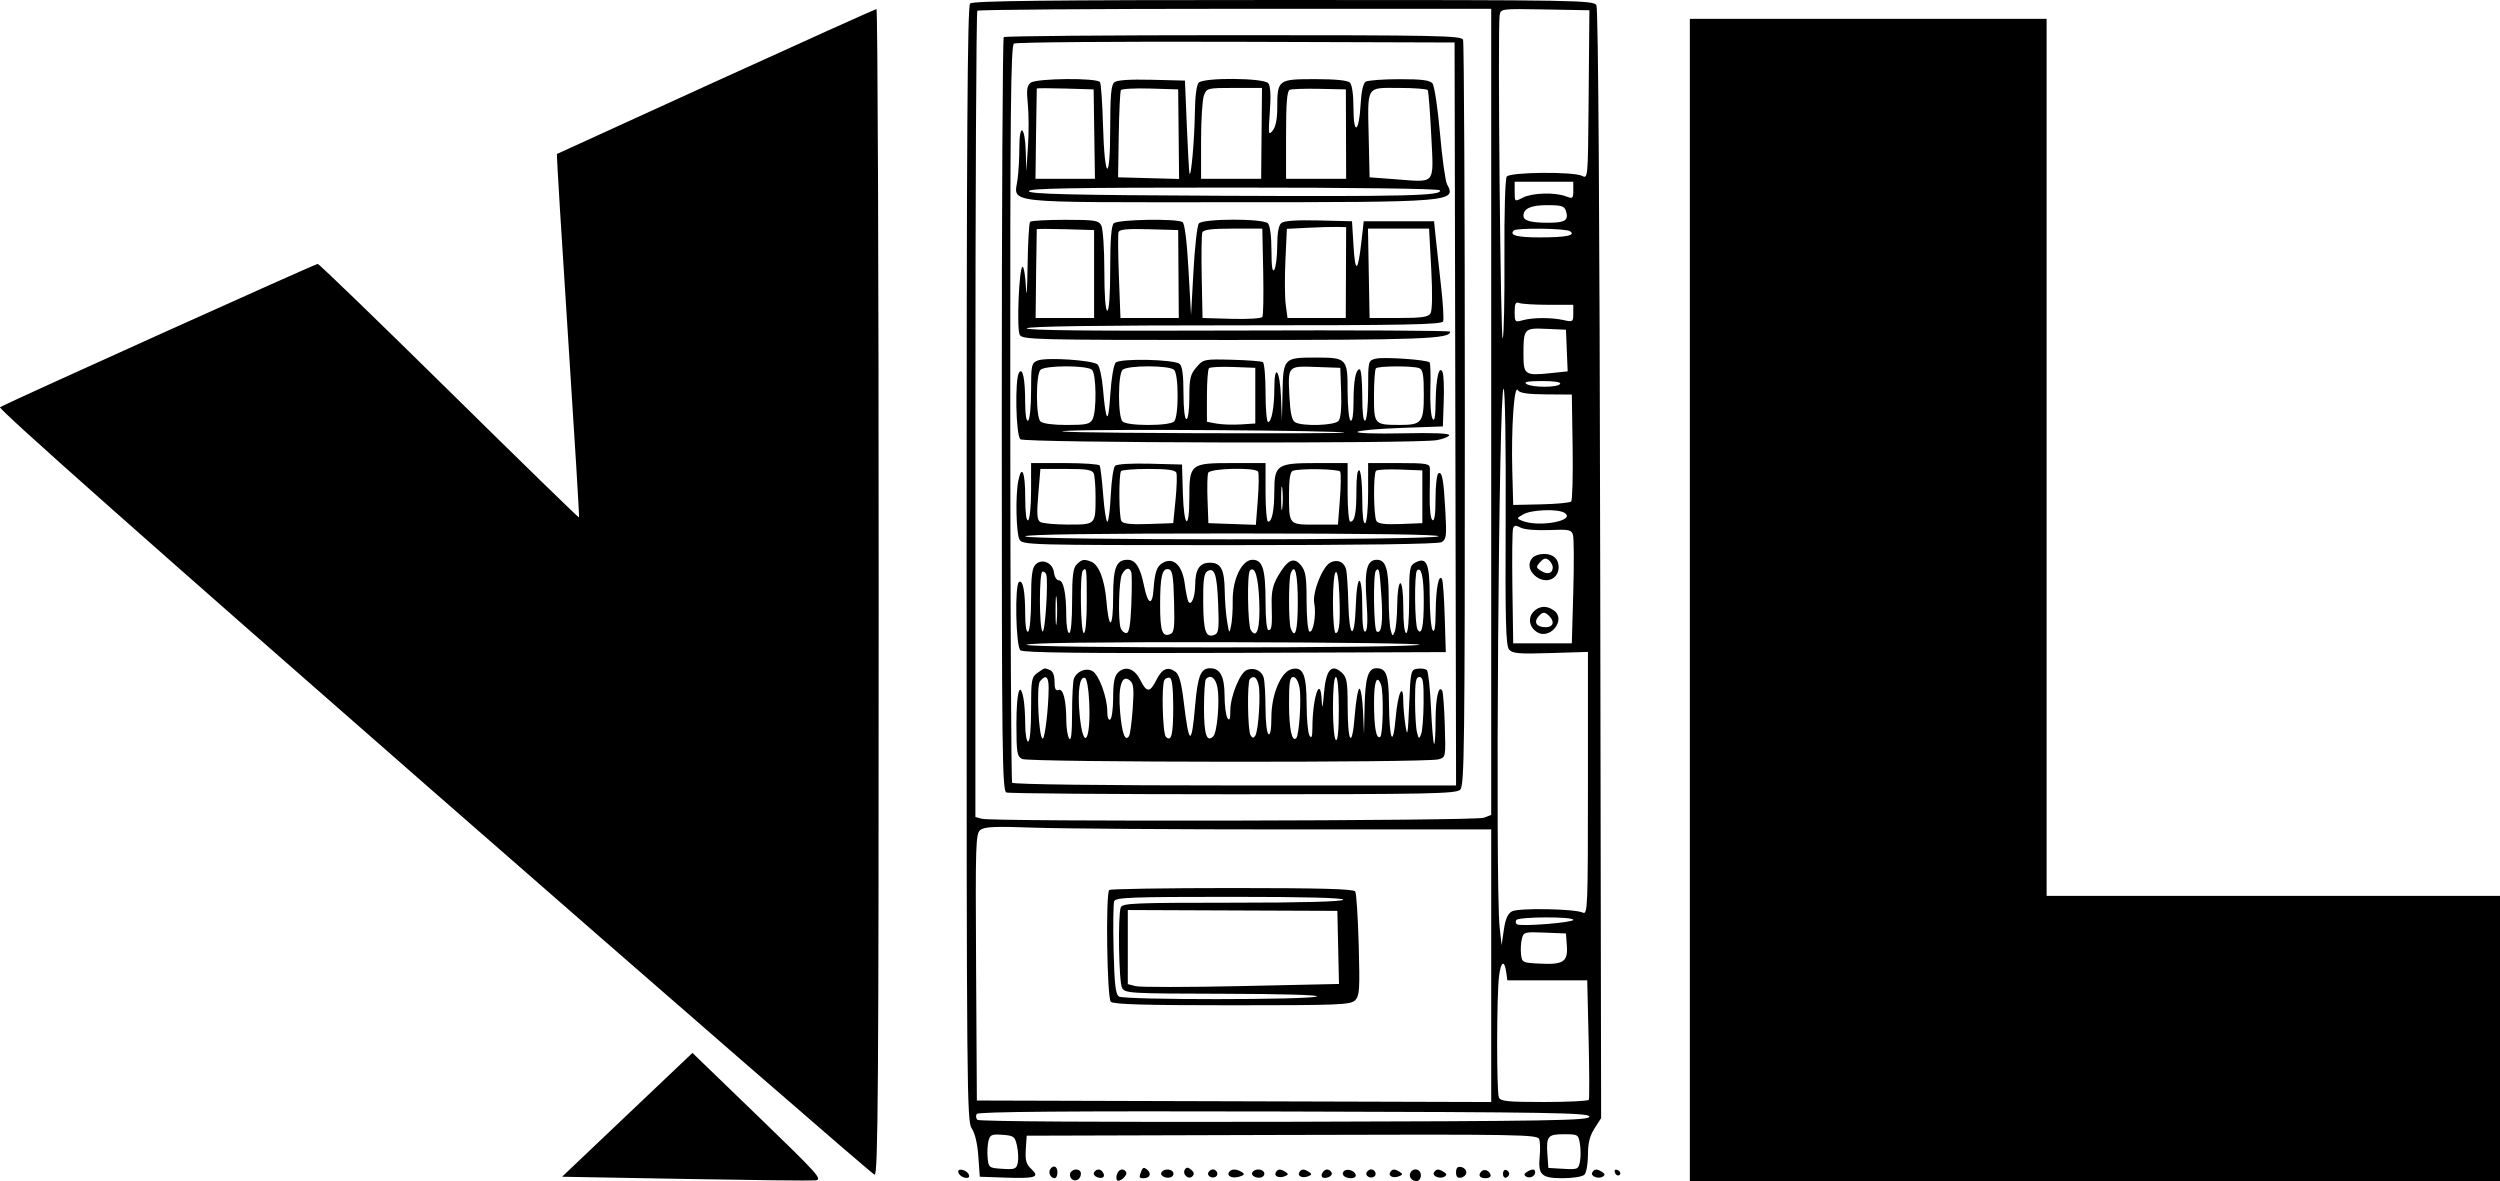 <svg width="853" height="403" viewBox="0 0 853 403" fill="none" xmlns="http://www.w3.org/2000/svg">
<g clip-path="url(#clip0_832_6684)">
<path fill-rule="evenodd" clip-rule="evenodd" d="M331.004 1.2C330.079 2.125 329.804 45.973 329.804 192.477C329.804 371.895 329.902 382.694 331.554 385.027C332.646 386.57 333.492 390.134 333.804 394.5L334.304 401.5L342.72 401.793C353.349 402.163 354.902 401.672 351.91 398.884C350.129 397.225 349.76 395.924 350.003 392.163L350.304 387.5L437.485 387.245C519.875 387.003 524.695 387.086 525.202 388.745C525.497 389.71 525.564 392.284 525.351 394.464C524.724 400.872 525.89 402 533.139 402C536.678 402 539.926 401.478 540.604 400.8C541.264 400.14 541.806 397.102 541.808 394.05C541.81 390.007 542.422 387.549 544.058 385L546.304 381.5L545.99 192.564C545.791 72.91 545.32 2.963 544.705 1.814C543.776 0.079 539.102 0 437.969 0C357.041 0 331.922 0.282 331.004 1.2ZM244.304 27.758C214.604 41.286 190.179 52.437 190.026 52.538C189.874 52.639 191.567 80.529 193.789 114.515C196.011 148.501 197.711 176.423 197.566 176.564C197.422 176.704 177.504 157.306 153.304 133.456C129.104 109.606 108.901 90.072 108.408 90.046C107.666 90.008 4.088 136.715 0.01 138.927C-0.835 139.385 50.445 184.865 147.873 270.064C229.909 341.804 297.654 400.645 298.417 400.823C299.596 401.098 299.804 371.325 299.804 202.073C299.804 92.583 299.467 3.036 299.054 3.081C298.641 3.126 274.004 14.23 244.304 27.758ZM508.804 140.525V278.05L506.239 279.025C503.448 280.086 338.962 280.417 335.054 279.37L332.804 278.767V141.55C332.804 66.081 333.104 4.033 333.471 3.667C333.837 3.3 373.437 3 421.471 3H508.804V140.525ZM542.262 8.25C542.239 10.863 542.127 23.816 542.012 37.035C541.809 60.456 541.755 61.044 539.87 60.035C537.01 58.505 515.286 58.686 514.107 60.25C513.565 60.97 513.229 72.531 513.315 87.5C513.398 101.8 513.137 114.4 512.735 115.5C512.007 117.494 510.97 9.547 511.675 5.225C512.045 2.96 512.116 2.95 527.175 3.225L542.304 3.5L542.262 8.25ZM342.471 12.667C342.104 13.033 341.804 71.035 341.804 141.56C341.804 257.563 341.955 269.844 343.386 270.393C344.256 270.727 379.099 271 420.814 271C488.433 271 496.832 270.83 498.233 269.429C499.645 268.017 499.804 255.038 499.804 141.51C499.804 72.02 499.531 14.452 499.197 13.582C498.651 12.158 490.817 12 420.864 12C378.114 12 342.837 12.3 342.471 12.667ZM496.558 141.25L496.812 268H421.367C375.559 268 345.695 267.632 345.343 267.063C345.025 266.548 344.736 209.785 344.702 140.923C344.65 37.678 344.873 15.571 345.972 14.871C346.704 14.405 380.829 14.131 421.804 14.262L496.304 14.5L496.558 141.25ZM351.63 28.25C350.397 29.241 350.202 30.743 350.689 35.5C351.027 38.8 351.05 45.325 350.74 50L350.177 58.5L349.99 51.809C349.745 43.01 347.804 41.671 347.804 50.301C347.804 53.832 347.529 58.727 347.193 61.178C346.042 69.576 340.787 69 418.509 69C495.868 69 496.967 68.91 493.733 62.867C493.144 61.767 492.053 53.896 491.309 45.377C490.563 36.841 489.417 29.239 488.757 28.444C487.856 27.357 485.053 27.004 477.432 27.015C471.861 27.024 466.7 27.413 465.962 27.881C465.123 28.413 464.48 31.282 464.249 35.529C463.715 45.329 461.804 46.401 461.804 36.9C461.804 32.4 461.324 28.92 460.604 28.2C459.819 27.415 455.678 27 448.639 27C436.076 27 435.804 27.206 435.804 36.743C435.804 40.585 435.262 43.289 434.237 44.559C432.793 46.346 432.717 45.839 433.269 38.142C433.676 32.472 433.497 29.335 432.714 28.392C431.196 26.563 410.806 26.398 409.004 28.2C408.267 28.937 407.759 32.893 407.687 38.45C407.566 47.849 406.319 61.621 405.827 59C405.673 58.175 405.266 50.75 404.925 42.5L404.304 27.5L392.947 27.216C385.43 27.028 381.119 27.323 380.197 28.089C379.123 28.98 378.804 32.582 378.804 43.822C378.804 62.72 376.883 61.839 376.345 42.695C376.135 35.198 375.675 28.601 375.324 28.033C374.376 26.499 353.572 26.69 351.63 28.25ZM373.37 45.75L373.594 61H363.449H353.304L353.498 45.75C353.605 37.363 353.718 30.371 353.748 30.214C353.779 30.056 358.156 30.056 363.475 30.214L373.146 30.5L373.37 45.75ZM402.15 45.782L402.304 61.063L391.898 60.782L381.491 60.5L381.718 46.041C381.843 38.088 382.174 31.21 382.455 30.756C382.736 30.301 387.247 30.058 392.48 30.215L401.995 30.5L402.15 45.782ZM430.448 45.5L430.304 60.999L420.054 61H409.804V48.065C409.804 40.951 410.243 33.976 410.779 32.565C411.731 30.062 411.983 30 421.173 30H430.592L430.448 45.5ZM459.257 45.75L459.304 61H449.054H438.804V46.083C438.804 35.095 439.133 31.029 440.054 30.644C440.742 30.357 445.333 30.207 450.257 30.311L459.21 30.5L459.257 45.75ZM487.149 30.75C487.404 31.162 487.939 38.089 488.337 46.142C489.189 63.341 490.098 62.205 476.304 61.173L467.304 60.5L467.016 47.5C466.602 28.874 465.943 30 477.264 30C482.446 30 486.894 30.338 487.149 30.75ZM536.804 64.975C536.804 67.756 536.636 67.887 534.239 66.975C530.483 65.547 522.718 65.797 519.554 67.447C516.809 68.879 516.804 68.875 516.804 65.441V62H526.804H536.804V64.975ZM491.258 64.926C492.403 66.779 480.117 67.085 416.387 66.795C365.554 66.564 351.38 66.229 351.054 65.25C350.723 64.258 365.087 64 420.662 64C462.555 64 490.916 64.372 491.258 64.926ZM534.301 71.991C535.307 75.159 534.053 76 528.327 76C522.23 76 519.804 75.315 519.804 73.593C519.804 71.136 522.375 70 527.937 70C532.782 70 533.767 70.308 534.301 71.991ZM351.471 75.667C351.104 76.033 350.715 82.896 350.605 90.917C350.496 98.938 350.251 102.238 350.061 98.25C349.872 94.262 349.351 91 348.904 91C347.71 91 346.827 112.175 347.934 114.244C348.817 115.893 353.128 116 418.69 116C485.317 116 494.803 115.645 494.804 113.152C494.804 112.793 462.146 112.624 422.229 112.775C372.832 112.963 349.857 112.723 350.288 112.025C350.712 111.341 374.326 111 421.394 111C479.794 111 491.956 110.768 492.387 109.644C492.673 108.898 492.37 103.61 491.713 97.894C491.056 92.177 490.245 84.8 489.911 81.5L489.304 75.5H477.304H465.304L464.51 82.5C463.322 92.981 462.406 93.492 461.825 84L461.304 75.5L449.947 75.216C442.43 75.028 438.119 75.323 437.197 76.089C436.266 76.861 435.799 79.443 435.789 83.872C435.78 87.518 435.337 91.175 434.804 92C434.134 93.037 433.83 91.017 433.819 85.45C433.81 80.542 433.336 76.932 432.604 76.2C430.912 74.508 410.41 74.552 409.042 76.25C408.488 76.938 407.664 84.25 407.211 92.5L406.387 107.5L405.515 92.009C404.96 82.164 404.216 76.247 403.473 75.774C401.471 74.501 381.338 74.866 380.004 76.2C379.183 77.021 378.804 81.911 378.804 91.7C378.804 100.567 378.424 106 377.804 106C377.186 106 376.804 100.811 376.804 92.434C376.804 84.973 376.338 77.998 375.769 76.934C374.839 75.197 373.582 75 363.435 75C357.222 75 351.837 75.3 351.471 75.667ZM459.24 93L459.176 108.5H449.24H439.304L438.695 104C438.36 101.525 438.31 94.681 438.584 88.791L439.083 78.082L446.194 77.718C450.104 77.518 454.654 77.387 456.304 77.427L459.304 77.5L459.24 93ZM373.304 93.5V108.5H363.328H353.352L353.514 93.5C353.604 85.25 353.705 78.371 353.74 78.214C353.775 78.056 358.192 78.056 363.554 78.214L373.304 78.5V93.5ZM402.1 93.5L402.206 108.5H392.255H382.304L381.773 94.5C381.481 86.8 381.422 79.922 381.643 79.216C381.942 78.258 384.575 78.005 392.02 78.216L401.995 78.5L402.1 93.5ZM431.003 92.601C431.168 100.632 431.042 107.624 430.721 108.139C430.401 108.655 425.676 108.947 420.221 108.788L410.304 108.5L410.024 94.548C409.871 86.875 409.969 80.012 410.243 79.298C410.605 78.354 413.462 78 420.721 78H430.701L431.003 92.601ZM488.332 91.682C488.793 100.292 488.698 105.945 488.075 106.932C487.286 108.184 485.092 108.5 477.195 108.5H467.304L467.028 93.25L466.752 78H477.176H487.599L488.332 91.682ZM535.638 78.876C537.877 80.296 534.442 81 525.281 81C517.588 81 514.868 80.269 516.498 78.639C517.448 77.689 534.09 77.895 535.638 78.876ZM528.386 104H536.804V106.975C536.804 109.813 536.655 109.917 533.554 109.225C529.323 108.281 523.016 108.301 519.554 109.269C516.918 110.006 516.804 109.888 516.804 106.412C516.804 103.516 517.123 102.908 518.386 103.393C519.256 103.727 523.756 104 528.386 104ZM534.595 119.603L534.886 126.707L528.878 127.335C520.327 128.228 519.804 127.862 519.804 120.975C519.804 112.06 519.977 111.867 527.677 112.207L534.304 112.5L534.595 119.603ZM354.054 123.014C351.944 123.878 351.804 124.524 351.804 133.409C351.804 138.646 351.357 143.158 350.804 143.5C350.175 143.889 349.799 141.591 349.79 137.309C349.774 129.199 348.938 125.181 347.681 127.165C346.214 129.48 346.617 148.6 348.159 149.88C349.673 151.136 483.169 151.418 490.222 150.18C492.377 149.802 494.289 149.044 494.472 148.496C494.687 147.852 489.058 147.624 478.554 147.851C469.617 148.044 462.679 147.819 463.137 147.351C463.595 146.883 470.345 146.275 478.137 146L492.304 145.5L492.597 137.084C492.758 132.455 492.598 127.955 492.24 127.084C491.075 124.247 489.953 128.89 489.844 137C489.771 142.435 489.472 144.035 488.759 142.812C488.217 141.884 487.893 137.312 488.039 132.653C488.185 127.994 488.07 123.945 487.783 123.654C486.873 122.73 472.084 121.713 469.39 122.389C466.826 123.033 466.804 123.122 466.804 132.96C466.804 138.496 466.362 143.155 465.804 143.5C465.165 143.895 464.804 140.844 464.804 135.059C464.804 130.077 464.406 126 463.921 126C462.551 126 461.833 129.863 461.818 137.309C461.809 141.591 461.433 143.889 460.804 143.5C460.252 143.159 459.804 138.668 459.804 133.476C459.804 122.266 459.549 122 448.804 122C438.068 122 437.842 122.237 437.6 133.785L437.397 143.5L437.06 135.25C436.69 126.177 434.804 123.775 434.804 132.375C434.804 138.879 433.868 144 432.679 144C432.198 144 431.804 139.527 431.804 134.059C431.804 128.591 431.394 123.864 430.892 123.555C430.391 123.245 425.631 122.881 420.316 122.746C410.835 122.505 410.604 122.553 408.227 125.306C406.131 127.733 405.804 129.117 405.804 135.556C405.804 139.852 405.381 143 404.804 143C404.212 143 403.804 139.374 403.804 134.122C403.804 128.132 403.388 124.9 402.525 124.183C400.611 122.595 382.203 122.21 380.682 123.726C379.977 124.428 379.184 129.133 378.826 134.726C378.159 145.144 377.357 144.431 376.318 132.5C375.983 128.65 375.168 124.99 374.506 124.367C372.933 122.884 356.954 121.827 354.054 123.014ZM372.604 126.2C374.087 127.683 374.211 140.371 372.769 143.066C371.882 144.723 370.622 145 363.969 145C359.263 145 355.731 144.527 355.004 143.8C354.281 143.077 353.804 139.578 353.804 135C353.804 130.422 354.281 126.923 355.004 126.2C356.607 124.597 371.001 124.597 372.604 126.2ZM400.604 126.2C401.327 126.923 401.804 130.422 401.804 135C401.804 139.578 401.327 143.077 400.604 143.8C399.881 144.523 396.382 145 391.804 145C387.226 145 383.727 144.523 383.004 143.8C382.281 143.077 381.804 139.578 381.804 135C381.804 130.422 382.281 126.923 383.004 126.2C384.607 124.597 399.001 124.597 400.604 126.2ZM428.304 135V144.5L423.307 144.815C420.558 144.988 416.846 144.855 415.057 144.52L411.804 143.909V135.121C411.804 130.288 412.121 126.016 412.509 125.628C412.897 125.241 416.609 125.053 420.759 125.212L428.304 125.5V135ZM457.596 133.847C457.781 139.141 457.462 142.707 456.724 143.597C455.382 145.214 444.21 145.542 441.826 144.035C440.799 143.385 440.232 140.798 439.967 135.555C439.419 124.702 439.275 124.866 449.038 125.209L457.304 125.5L457.596 133.847ZM484.222 125.607C485.49 126.093 485.804 127.873 485.804 134.572C485.804 144.143 485.122 145.01 477.62 144.986C468.875 144.959 468.804 144.879 468.804 135.05C468.804 130.256 469.104 126.033 469.471 125.667C470.304 124.833 482.082 124.786 484.222 125.607ZM532.304 131C531.514 132.278 522.782 132.278 520.804 131C519.754 130.322 521.348 130.026 526.113 130.015C530.401 130.006 532.693 130.37 532.304 131ZM513.73 176.58C513.567 211.792 513.784 220.271 514.882 221.594C516.036 222.985 518.102 223.165 529.019 222.825L541.804 222.426V267.32C541.804 309.726 541.707 312.168 540.054 311.384C537.284 310.069 518.176 309.73 515.889 310.955C514.451 311.724 513.648 313.546 513.107 317.268L512.346 322.5L511.684 316.5C510.134 302.471 511.386 131.624 513.031 132.64C513.546 132.959 513.845 151.711 513.73 176.58ZM527.518 134.562L536.304 134.623L536.578 152.488C536.728 162.313 536.503 170.696 536.078 171.116C535.652 171.536 531.029 171.971 525.804 172.084L516.304 172.289L515.988 160.395C515.607 146.017 516.635 131.109 517.87 133.106C518.496 134.119 521.136 134.517 527.518 134.562ZM458.721 147.624C458.95 147.831 434.65 147.906 404.721 147.792C371.845 147.666 356.044 147.335 364.804 146.955C379.119 146.333 457.913 146.895 458.721 147.624ZM351.804 167.441C351.804 172.656 351.356 177.159 350.804 177.5C350.167 177.894 349.804 175.01 349.804 169.559C349.804 160.993 348.604 158.248 347.429 164.125C346.438 169.079 346.703 181.942 347.839 184.066C348.848 185.95 350.697 186 419.405 186C464.533 186 490.609 185.64 491.805 185C493.483 184.101 493.623 183.053 493.177 174.75C492.577 163.597 492.056 160.726 490.775 161.518C490.241 161.848 489.804 165.718 489.804 170.118C489.804 175.503 489.457 177.904 488.743 177.462C488.125 177.08 487.737 173.614 487.814 169.153C487.886 164.944 487.913 160.712 487.875 159.75C487.812 158.199 486.61 158 477.304 158H466.804V167.941C466.804 173.49 466.362 178.155 465.804 178.5C465.166 178.895 464.804 175.863 464.804 170.118C464.804 165.168 464.354 160.84 463.804 160.5C463.171 160.109 462.804 162.629 462.804 167.359C462.804 175.102 462.23 178 460.697 178C460.206 178 459.804 173.5 459.804 168V158H448.959C435.735 158 434.811 158.625 434.79 167.579C434.775 174.206 434.009 178 432.687 178C432.202 178 431.804 173.5 431.804 168V158H420.459C406.125 158 405.804 158.259 405.804 169.829C405.804 181.4 403.937 180.069 403.59 168.25L403.304 158.5L392.39 158.214C385.859 158.044 381.062 158.342 380.448 158.956C379.883 159.521 379.227 164.037 378.99 168.992C378.753 173.946 378.229 178 377.825 178C377.421 178 376.779 173.871 376.398 168.825C376.017 163.779 375.476 159.279 375.196 158.825C374.915 158.371 369.538 158 363.245 158H351.804V167.441ZM373.197 161.582C373.531 162.452 373.804 166.015 373.804 169.5C373.804 179.074 373.874 179.002 364.447 178.985C359.968 178.976 355.684 178.577 354.926 178.097C353.836 177.406 353.698 175.432 354.266 168.612L354.984 160H363.787C370.892 160 372.707 160.305 373.197 161.582ZM401.371 161.314C401.649 162.037 401.522 166.2 401.09 170.564L400.304 178.5L391.89 178.793C385.845 179.004 383.235 178.722 382.621 177.793C381.778 176.516 381.673 162.202 382.496 160.75C382.731 160.337 386.96 160 391.894 160C398.384 160 401.006 160.364 401.371 161.314ZM429.257 160.923C429.571 161.431 429.529 165.723 429.165 170.461L428.503 179.076L420.404 178.788L412.304 178.5L412.009 170.588C411.847 166.237 411.945 162.075 412.228 161.338C412.829 159.771 428.311 159.393 429.257 160.923ZM457.257 160.923C457.571 161.431 457.531 165.706 457.168 170.423L456.509 179H448.763C439.686 179 439.804 179.139 439.804 168.502C439.804 163.569 440.213 161.001 441.054 160.662C443.293 159.759 456.67 159.975 457.257 160.923ZM485.304 169.5V178.5L477.892 178.797C472.638 179.008 470.241 178.716 469.657 177.797C468.652 176.213 468.526 161.611 469.509 160.628C469.897 160.241 473.609 160.053 477.759 160.212L485.304 160.5V169.5ZM437.527 173.25C437.306 175.038 437.124 173.575 437.124 170C437.124 166.425 437.306 164.962 437.527 166.75C437.749 168.538 437.749 171.462 437.527 173.25ZM533.796 174.974C537.991 177.626 525.051 180.041 519.304 177.678C517.385 176.889 517.405 176.799 519.804 175.463C522.657 173.875 531.564 173.563 533.796 174.974ZM528.539 180.854C535.341 180.57 536.149 180.735 536.697 182.519C537.031 183.609 537.079 192.375 536.804 202L536.304 219.5H526.304H516.304L516.031 200.531C515.881 190.098 515.987 180.966 516.266 180.238C516.66 179.21 517.246 179.166 518.881 180.041C520.088 180.687 524.214 181.034 528.539 180.854ZM490.804 183C488.717 184.349 349.804 184.349 349.804 183C349.804 182.343 374.21 182.005 421.054 182.015C467.424 182.025 491.78 182.369 490.804 183ZM523.004 190.2C521.271 191.933 521.528 194.44 523.633 196.345C527.091 199.475 531.804 197.834 531.804 193.5C531.804 190.67 529.948 189 526.804 189C525.374 189 523.664 189.54 523.004 190.2ZM529.804 193.563C529.804 195.631 528.073 196.185 525.885 194.818C524.035 193.663 524.006 193.435 525.496 191.788C526.719 190.436 527.432 190.277 528.456 191.126C529.197 191.741 529.804 192.838 529.804 193.563ZM353.333 192.614C352.158 193.789 351.804 196.542 351.804 204.512C351.804 210.347 351.367 215.152 350.804 215.5C350.175 215.889 349.799 213.591 349.79 209.309C349.775 201.665 349.01 197.754 347.69 198.57C346.169 199.51 346.598 220.584 348.164 221.884C349.154 222.705 369.139 222.943 421.414 222.757L493.304 222.5L492.941 210.5C492.741 203.9 492.326 198.08 492.018 197.566C490.915 195.724 489.943 200.644 489.859 208.5C489.8 214.056 489.477 216.042 488.804 215C488.271 214.175 487.828 208.943 487.819 203.372C487.802 192.194 486.792 189.866 482.868 191.966C480.967 192.983 480.804 193.975 480.804 204.535C480.804 211.512 480.413 216 479.804 216C479.216 216 478.804 212.5 478.804 207.5C478.804 202.5 478.392 199 477.804 199C477.236 199 476.774 202.13 476.734 206.25C476.695 210.238 476.321 214.376 475.902 215.446C475.196 217.249 475.092 217.212 474.486 214.946C474.126 213.601 473.825 208.533 473.818 203.684C473.803 194.137 472.81 191 469.804 191C466.393 191 465.511 194.496 466.259 205.051C466.724 211.617 466.6 215.008 465.877 215.455C465.143 215.908 464.804 213.253 464.804 207.059C464.804 195.399 462.976 195.143 462.593 206.75C462.201 218.614 460.371 218.073 460.055 206C459.918 200.775 459.585 195.537 459.314 194.36C458.713 191.748 456.278 190.676 453.872 191.964C451.155 193.418 447.703 202.246 448.43 205.881C449.188 209.67 448.036 216.261 446.753 215.469C446.231 215.146 445.804 210.458 445.804 205.052C445.804 196.807 445.492 194.841 443.867 192.861C441.45 189.916 439.336 190.924 436.026 196.596C434.327 199.51 433.786 201.895 433.896 206C434.102 213.703 433.944 215 432.804 215C432.208 215 431.804 211.188 431.804 205.565C431.804 194.179 430.832 191 427.349 191C423.715 191 420.492 197.681 420.6 204.99C420.645 208.021 420.397 211.85 420.049 213.5C419.444 216.364 419.382 216.296 418.684 212C418.281 209.525 417.919 204.883 417.878 201.684C417.784 194.28 416.589 192 412.804 192C409.297 192 407.81 194.278 407.789 199.684C407.773 203.67 406.461 206.872 405.489 205.299C405.178 204.796 404.61 202.018 404.226 199.125C403.405 192.933 400.45 190.049 396.883 191.958C394.714 193.119 394.006 195.109 393.571 201.271C393.171 206.918 391.608 206.229 390.332 199.843C389.078 193.561 387.462 191 384.753 191C380.838 191 379.804 193.638 379.804 203.63C379.804 214.511 378.382 215.429 377.516 205.107C376.897 197.717 374.918 192.641 372.259 191.621C369.851 190.697 369.105 190.842 367.375 192.571C366.139 193.808 365.804 196.47 365.804 205.071C365.804 211.69 365.41 216 364.804 216C364.251 216 363.804 213.375 363.804 210.125C363.804 202.435 362.868 198 361.245 198C360.526 198 359.794 196.811 359.62 195.358C359.219 192.003 355.546 190.401 353.333 192.614ZM370.804 205C370.804 211.667 370.41 216 369.804 216C368.69 216 368.374 195.764 369.471 194.667C370.726 193.412 370.804 194.018 370.804 205ZM385.997 195.25C386.22 195.938 386.225 200.887 386.007 206.25C385.718 213.366 385.261 216 384.314 216C383.601 216 382.745 215.288 382.411 214.418C381.408 211.804 381.727 198.012 382.839 195.934C384.023 193.722 385.402 193.423 385.997 195.25ZM400.587 205.142C400.833 214.381 400.648 215.846 399.167 216.414C396.563 217.413 395.835 215.247 395.833 206.5C395.831 196.74 396.514 193.798 398.683 194.213C400.034 194.472 400.351 196.29 400.587 205.142ZM415.635 206.002C415.983 214.656 415.813 216.059 414.353 216.62C411.405 217.751 410.612 215.448 410.532 205.52C410.473 198.178 410.797 195.623 411.871 194.959C414.402 193.394 415.226 195.812 415.635 206.002ZM429.657 205.146C430.016 214.353 428.864 218.292 426.778 214.992C425.701 213.288 425.45 195.688 426.487 194.65C428.174 192.964 429.331 196.797 429.657 205.146ZM442.804 205.559C442.804 215.16 441.933 218.384 440.411 214.418C439.624 212.367 439.622 197.638 440.409 195.588C441.843 191.851 442.804 195.854 442.804 205.559ZM471.326 203.311C471.941 212.229 471.384 216.476 469.732 215.456C468.682 214.807 468.442 195.695 469.471 194.667C470.563 193.574 470.698 194.203 471.326 203.311ZM485.789 204.668C485.806 213.642 485.095 217.066 483.68 214.834C482.674 213.246 482.504 195.633 483.486 194.652C484.938 193.199 485.774 196.834 485.789 204.668ZM356.971 195.978C357.733 198.213 356.605 215.995 355.735 215.457C354.528 214.711 354.514 195 355.721 195C356.225 195 356.787 195.44 356.971 195.978ZM456.978 202.75C457.369 212.033 456.997 216 455.738 216C455.219 216 454.804 211.335 454.804 205.5C454.804 193.368 456.493 191.232 456.978 202.75ZM360.537 212.224C360.326 214.576 360.15 212.9 360.147 208.5C360.143 204.1 360.316 202.176 360.531 204.224C360.746 206.272 360.749 209.872 360.537 212.224ZM523.322 208.625C521.261 210.685 521.716 213.882 524.313 215.598C528.803 218.562 534.536 211.471 530.208 208.306C527.8 206.545 525.285 206.662 523.322 208.625ZM528.604 210.2C530.571 212.167 529.972 214 527.363 214C524.363 214 523.225 212.402 524.84 210.456C526.309 208.687 527.041 208.637 528.604 210.2ZM484.304 220C479.621 221.192 349.568 221.192 350.304 220C350.707 219.347 374.602 219.041 419.113 219.118C456.618 219.183 485.954 219.58 484.304 220ZM354.027 229.557C351.96 231.004 351.804 231.882 351.804 242.057C351.804 248.686 351.41 253 350.804 253C350.251 253 349.804 250.375 349.804 247.125C349.804 243.894 349.524 239.851 349.182 238.141C347.956 232.011 346.804 236.314 346.804 247.024C346.804 256.783 347.007 258.039 348.738 258.965C350.951 260.149 486.662 260.268 490.804 259.089C493.303 258.378 493.304 258.374 492.962 247.444C492.774 241.431 492.38 236.123 492.087 235.649C490.826 233.609 489.834 238.105 489.819 245.917C489.811 250.546 489.579 254.108 489.304 253.833C489.028 253.558 488.554 247.97 488.25 241.416C487.945 234.862 487.323 229.124 486.866 228.665C486.409 228.206 484.97 227.981 483.669 228.165C481.365 228.491 481.291 228.81 480.804 240.5C480.381 250.656 480.189 251.749 479.554 247.61C479.141 244.921 478.804 241.209 478.804 239.36C478.804 232.461 476.956 236.32 476.223 244.75C475.283 255.55 474.05 252.731 473.904 239.45C473.801 230.167 472.994 228 469.639 228C466.81 228 465.818 231.243 465.603 241.184L465.402 250.5L465.061 242.75C464.873 238.488 464.323 235 463.837 235C463.351 235 462.634 239.09 462.243 244.089C461.331 255.75 459.84 253.791 459.819 240.905C459.806 232.5 459.549 231.079 457.745 229.447C454.276 226.307 452.401 228.538 451.731 236.603C451.321 241.525 451.107 242.283 450.981 239.25C450.589 229.833 447.828 237.738 447.789 248.39C447.777 251.412 447.517 252.103 446.804 251C446.271 250.175 445.828 245.424 445.819 240.441C445.802 230.132 444.62 227.326 440.71 228.311C437.033 229.238 433.785 236.988 433.795 244.809C433.801 248.762 433.431 250.887 432.804 250.5C432.254 250.16 431.798 246.196 431.79 241.691C431.783 237.186 431.509 232.502 431.182 231.283C430.523 228.824 427.96 227.619 425.444 228.585C423.103 229.483 419.807 237.521 419.789 242.377C419.777 245.407 419.516 246.103 418.804 245C418.271 244.175 417.828 240.72 417.819 237.321C417.803 230.791 416.317 228 412.855 228C409.716 228 408.648 230.651 407.8 240.541C406.577 254.818 405.696 254.583 403.894 239.5C403.118 233.005 402.335 230.144 401.081 229.221C398.458 227.291 396.492 228.13 394.557 232.003C392.361 236.402 391.247 236.401 389.051 232C387.081 228.053 383.923 227.024 381.429 229.518C380.244 230.702 379.804 233.005 379.804 238.012C379.804 241.791 379.354 245.16 378.804 245.5C378.213 245.865 377.804 244.736 377.804 242.737C377.804 237.902 374.933 230.14 372.704 228.946C370.489 227.761 367.382 229.05 366.422 231.554C366.082 232.439 365.797 237.739 365.789 243.332C365.778 250.266 365.465 253.023 364.804 252C364.271 251.175 363.828 248.419 363.819 245.875C363.796 238.865 362.766 234.801 361.168 235.414C360.183 235.792 359.804 235.004 359.804 232.576C359.804 230.433 359.231 228.994 358.222 228.607C356.217 227.838 356.607 227.75 354.027 229.557ZM357.797 234.75C357.784 241.32 356.541 252 355.788 252C354.41 252 353.545 234.017 354.847 232.448C356.841 230.045 357.804 230.797 357.797 234.75ZM371.633 239.394C372.265 253.162 369.573 256.703 368.356 243.707C367.617 235.824 368.364 230.687 370.161 231.286C370.813 231.503 371.426 234.882 371.633 239.394ZM386.483 241.751C386.162 246.309 385.602 250.518 385.238 251.106C383.913 253.25 382.801 250.263 382.177 242.885C381.442 234.189 382.774 229.9 385.506 232.168C386.786 233.23 386.963 234.959 386.483 241.751ZM400.304 241.258C400.304 250.74 399.679 253.275 397.803 251.399C396.686 250.282 396.247 233.711 397.29 232.023C397.673 231.402 398.509 231.071 399.146 231.286C399.916 231.547 400.304 234.891 400.304 241.258ZM415.389 234.599C416.231 239.088 415.313 249.891 413.975 251.229C411.738 253.466 410.804 250.631 410.804 241.608C410.804 236.507 411.104 232.033 411.471 231.667C413.1 230.037 414.767 231.284 415.389 234.599ZM429.414 233.58C430.192 236.68 429.405 249.219 428.322 250.97C427.72 251.944 427.368 251.92 426.694 250.857C425.686 249.266 425.493 232.645 426.471 231.667C427.764 230.373 428.773 231.029 429.414 233.58ZM443.392 234.619C444.097 238.375 443.288 250.849 442.274 251.863C440.809 253.329 439.833 248.715 439.819 240.25C439.807 232.815 440.09 231 441.259 231C442.139 231 442.982 232.43 443.392 234.619ZM456.804 242.059C456.804 249.177 456.448 252.898 455.804 252.5C455.241 252.152 454.804 247.323 454.804 241.441C454.804 235.147 455.201 231 455.804 231C456.41 231 456.804 235.353 456.804 242.059ZM485.734 239.75C485.695 244.563 485.321 249.376 484.902 250.446C484.196 252.249 484.092 252.212 483.486 249.946C483.126 248.601 482.825 243.788 482.818 239.25C482.807 232.577 483.091 231 484.304 231C485.528 231 485.791 232.608 485.734 239.75ZM471.197 233.582C472.142 236.044 471.911 250.816 470.918 251.43C469.554 252.273 468.833 248.263 468.818 239.75C468.805 232.501 469.796 229.931 471.197 233.582ZM438.964 283H508.804V329.505V376.011L421.054 375.755L333.304 375.5L333.042 330C332.797 287.544 332.897 284.409 334.542 283.144C335.938 282.069 339.711 281.914 352.714 282.394C361.739 282.727 400.552 283 438.964 283ZM378.471 303.667C377.211 304.927 377.708 340.504 379.004 341.8C379.898 342.694 390.477 343 420.433 343C456.983 343 460.817 342.844 462.363 341.298C463.873 339.788 464.013 337.658 463.594 322.46C463.335 313.036 462.8 304.802 462.405 304.163C461.877 303.309 450.7 303 420.412 303C397.711 303 378.837 303.3 378.471 303.667ZM458.304 307C457.91 307.638 444.163 308 420.352 308C387.231 308 382.949 308.178 382.411 309.582C381.385 312.255 381.74 335.011 382.839 337.066C383.83 338.917 385.318 339.003 417.589 339.07C437.342 339.111 450.476 339.496 449.304 340C446.544 341.186 383.685 341.21 381.812 340.026C380.626 339.276 380.245 336 379.953 324.046C379.751 315.776 379.846 308.333 380.164 307.505C380.664 306.201 385.95 306 419.832 306C445.637 306 458.712 306.34 458.304 307ZM456.583 323.259L456.862 335.727L423.583 336.451C405.279 336.85 389.067 336.862 387.554 336.479L384.804 335.783V323.142V310.5L420.554 310.646L456.304 310.792L456.583 323.259ZM536.804 313.852C536.804 314.789 518.949 316.208 517.606 315.378C517.147 315.094 517.03 314.443 517.347 313.931C518.067 312.765 536.804 312.689 536.804 313.852ZM534.604 322.586C535.009 328.118 533.49 329.172 525.641 328.8C519.488 328.509 519.294 328.417 518.976 325.629C518.795 324.05 518.921 321.668 519.256 320.336C519.838 318.016 520.17 317.926 527.084 318.207L534.304 318.5L534.604 322.586ZM513.969 332L514.304 334.5H527.933H541.562L542.036 354.5C542.298 365.5 542.326 374.837 542.099 375.25C541.872 375.663 535.011 376 526.852 376C514.248 376 511.927 375.762 511.411 374.418C510.608 372.326 510.645 339.965 511.458 333.196C512.096 327.888 513.34 327.296 513.969 332ZM214.02 380.376L191.778 401.5L233.541 402.254C256.511 402.668 276.593 402.893 278.169 402.754C280.82 402.519 279.361 400.884 258.648 380.876L236.262 359.251L214.02 380.376ZM542.304 381C542.304 382.322 529.975 382.53 438.359 382.755C376.25 382.907 334.044 382.64 333.496 382.092C332.991 381.587 332.882 380.683 333.253 380.083C333.735 379.302 363.646 379.063 438.116 379.245C529.948 379.47 542.304 379.678 542.304 381ZM347.003 391C347.427 392.925 347.541 395.537 347.256 396.803C346.793 398.867 346.248 399.075 342.022 398.803C337.46 398.51 337.293 398.388 336.98 395.112C336.802 393.248 336.93 390.635 337.263 389.306C337.801 387.163 338.345 386.923 342.051 387.194C345.931 387.478 346.288 387.753 347.003 391ZM539.075 390.286C539.369 392.093 539.371 394.814 539.081 396.333C538.576 398.972 538.323 399.082 533.428 398.798L528.304 398.5L527.991 394.136C527.527 387.663 528.052 387 533.642 387C538.407 387 538.557 387.091 539.075 390.286ZM358.304 399C357.575 400.18 358.521 402 359.863 402C360.381 402 360.804 401.1 360.804 400C360.804 397.891 359.349 397.309 358.304 399ZM389.421 399.556C388.556 401.81 388.62 402 390.245 402C392.352 402 392.992 400.401 391.41 399.088C390.353 398.211 389.896 398.319 389.421 399.556ZM404.28 399.039C403.272 400.669 405.511 402.693 406.846 401.358C407.57 400.634 407.444 399.946 406.435 399.109C405.361 398.218 404.799 398.199 404.28 399.039ZM496.804 400C496.804 401.506 497.326 402.046 498.554 401.81C499.516 401.624 500.304 400.81 500.304 400C500.304 399.19 499.516 398.376 498.554 398.19C497.326 397.954 496.804 398.494 496.804 400ZM327.022 400.154C327.268 400.895 328.272 401.655 329.252 401.846C330.392 402.066 330.873 401.706 330.586 400.846C330.34 400.105 329.336 399.345 328.356 399.154C327.216 398.934 326.735 399.294 327.022 400.154ZM365.25 400.087C364.881 400.685 365.04 401.636 365.604 402.2C366.866 403.462 368.804 402.396 368.804 400.441C368.804 398.757 366.23 398.501 365.25 400.087ZM373.3 400.007C372.957 400.561 373.4 401.292 374.284 401.631C376.198 402.365 377.265 401.556 376.345 400.067C375.515 398.723 374.11 398.696 373.3 400.007ZM381.149 400.543C380.823 401.392 380.827 402.356 381.156 402.686C382.021 403.55 384.887 400.944 384.234 399.887C383.38 398.506 381.802 398.842 381.149 400.543ZM396.3 400.007C395.54 401.236 398.292 402.434 399.772 401.52C400.358 401.158 400.578 400.443 400.261 399.931C399.498 398.696 397.081 398.742 396.3 400.007ZM412.347 399.931C411.607 401.128 413.488 402.313 414.82 401.49C415.939 400.799 415.204 399 413.804 399C413.319 399 412.663 399.419 412.347 399.931ZM419.347 399.931C418.477 401.338 420.549 402.216 422.945 401.455C424.614 400.926 424.773 400.594 423.686 399.906C421.876 398.76 420.064 398.77 419.347 399.931ZM427.3 400.007C426.54 401.236 429.292 402.434 430.772 401.52C431.358 401.158 431.578 400.443 431.261 399.931C430.498 398.696 428.081 398.742 427.3 400.007ZM435.347 399.931C434.528 401.255 436.318 402.124 438.298 401.364C439.632 400.852 439.701 400.55 438.638 399.876C436.9 398.774 436.053 398.789 435.347 399.931ZM443.347 399.931C442.528 401.255 444.318 402.124 446.298 401.364C447.632 400.852 447.701 400.55 446.638 399.876C444.9 398.774 444.053 398.789 443.347 399.931ZM451.263 400.067C450.343 401.556 451.41 402.365 453.324 401.631C454.208 401.292 454.651 400.561 454.308 400.007C453.498 398.696 452.093 398.723 451.263 400.067ZM458.532 399.605C457.443 400.694 458.759 402 460.946 402C462.121 402 462.796 401.475 462.554 400.75C462.079 399.322 459.539 398.599 458.532 399.605ZM466.347 399.931C465.607 401.128 467.488 402.313 468.82 401.49C469.939 400.799 469.204 399 467.804 399C467.319 399 466.663 399.419 466.347 399.931ZM474.347 399.931C473.528 401.255 475.318 402.124 477.298 401.364C478.632 400.852 478.701 400.55 477.638 399.876C475.9 398.774 475.053 398.789 474.347 399.931ZM481.304 400C480.467 401.354 481.596 403 483.363 403C484.156 403 484.804 402.1 484.804 401C484.804 398.93 482.391 398.24 481.304 400ZM489.3 400.007C488.515 401.276 491.315 402.42 492.863 401.464C493.705 400.943 493.651 400.518 492.661 399.89C490.873 398.758 490.054 398.786 489.3 400.007ZM505.492 399.646C504.187 400.95 504.81 402 506.887 402C508.051 402 508.796 401.476 508.575 400.813C508.088 399.351 506.418 398.719 505.492 399.646ZM512.804 400.5C512.804 401.417 513.288 402.005 513.879 401.808C514.47 401.611 514.954 401.023 514.954 400.5C514.954 399.977 514.47 399.389 513.879 399.192C513.288 398.995 512.804 399.583 512.804 400.5ZM520.947 399.89C520.001 400.49 519.926 400.957 520.697 401.434C521.966 402.218 523.804 401.334 523.804 399.941C523.804 398.778 522.732 398.759 520.947 399.89ZM543.3 400.007C542.515 401.276 545.315 402.42 546.863 401.464C547.705 400.943 547.651 400.518 546.661 399.89C544.873 398.758 544.054 398.786 543.3 400.007ZM550.954 399.95C551.174 400.61 551.68 401.116 552.079 401.075C553.275 400.951 553.043 399.58 551.754 399.15C551.094 398.93 550.734 399.29 550.954 399.95Z" fill="black"/>
<path d="M854.607 305.673V403H576.573V6.43H698.304V305.673H854.607Z" fill="black"/>
</g>
<defs>
<clipPath id="clip0_832_6684">
<rect width="853" height="403" fill="white"/>
</clipPath>
</defs>
</svg>
